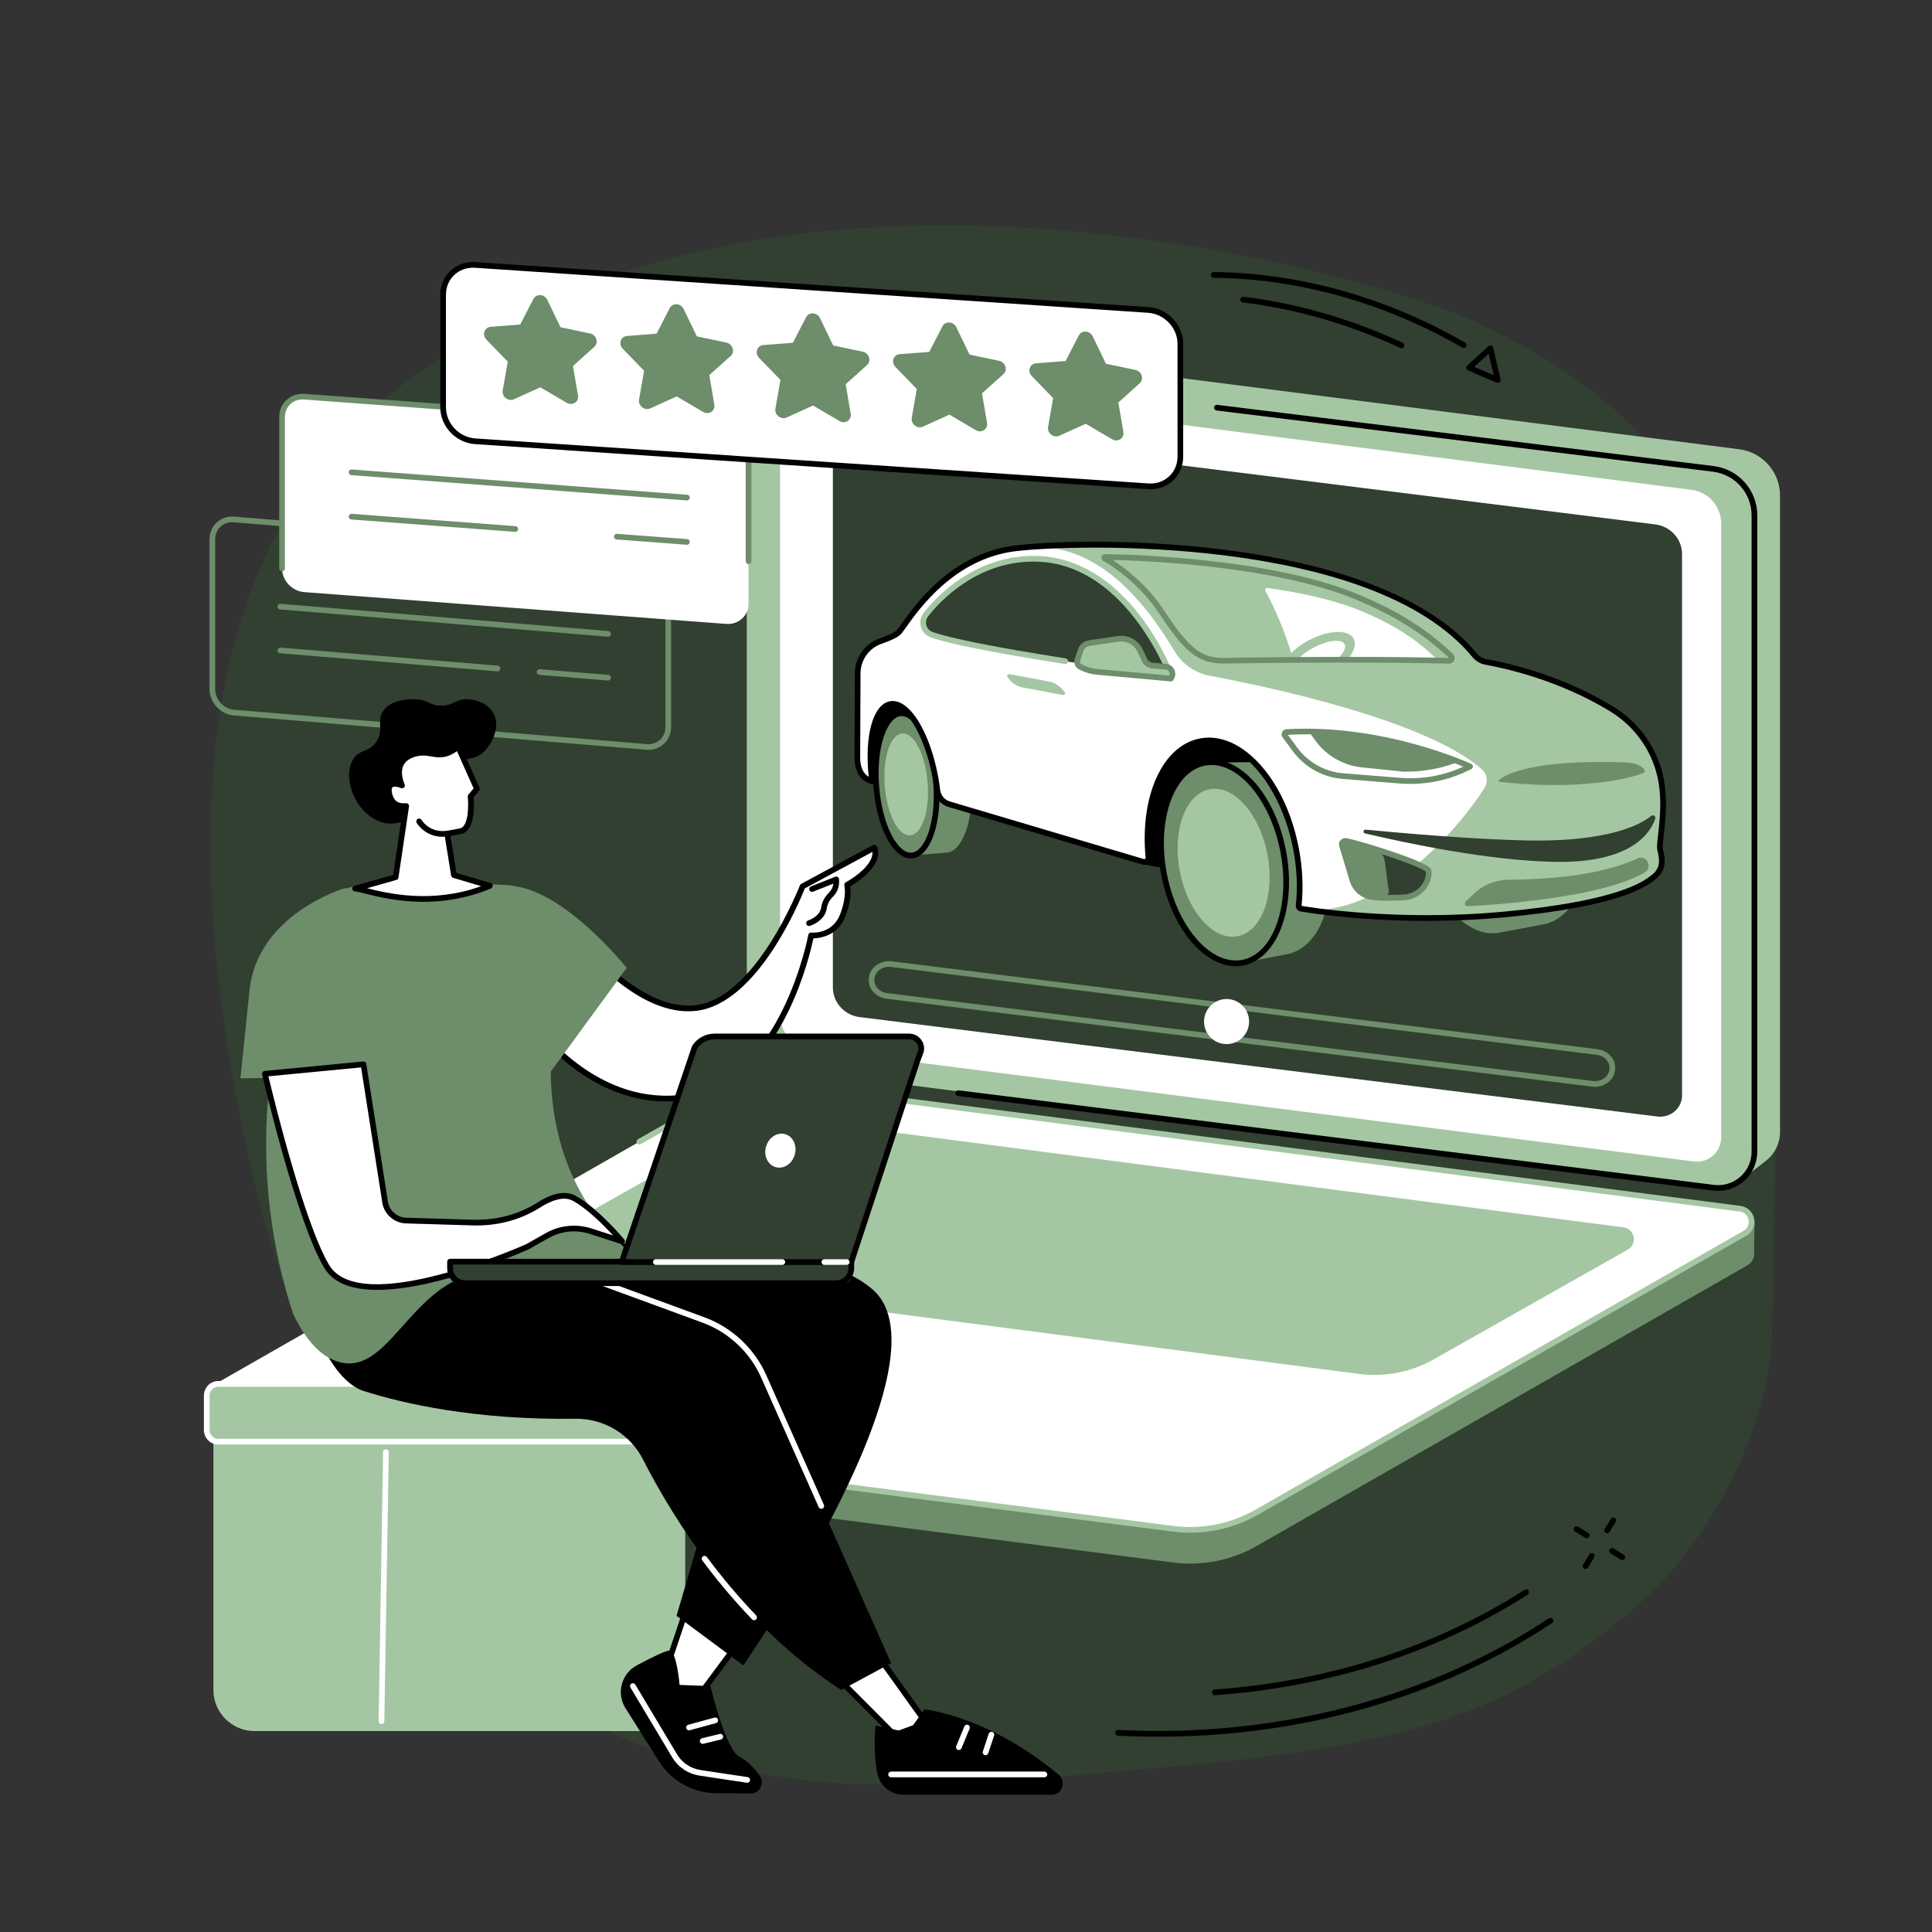 <svg xmlns="http://www.w3.org/2000/svg" xmlns:xlink="http://www.w3.org/1999/xlink" width="500" zoomAndPan="magnify" viewBox="0 0 375 375" height="500" preserveAspectRatio="xMidYMid meet" version="1.0"><rect x="0" y="0" width="375" height="375" fill="#333333" stroke="none"/><defs><clipPath id="1ebecbc5cf"><path d="M 120 320 L 148 320 L 148 348.414 L 120 348.414 Z M 120 320 " clip-rule="nonzero"/></clipPath><clipPath id="2cc1d626ec"><path d="M 169 331 L 207 331 L 207 348.414 L 169 348.414 Z M 169 331 " clip-rule="nonzero"/></clipPath></defs><path fill="#314030" d="M 316.391 312.824 C 334.07 298.168 343.734 273.91 343.965 258.859 C 345.684 146.68 352.871 92.656 285.555 62.109 C 269.988 55.047 176.723 26.727 106.215 58.594 C 73.645 73.316 22.121 101.961 47.762 222.492 C 57.914 270.211 87.699 331.016 132.434 341.133 C 160.566 347.492 169.523 348.137 227.996 342.848 C 278.609 338.27 294.77 330.754 316.391 312.824 " fill-opacity="1" fill-rule="nonzero"/><path fill="#a5c6a3" d="M 338.102 228.863 L 157.836 203.785 C 153.309 203.211 149.918 199.355 149.918 194.793 L 147.445 69.02 C 147.445 69.02 151.555 66.055 153.883 64.918 C 155.07 64.344 156.434 64.09 157.852 64.27 L 337.582 87.199 C 342.109 87.773 345.5 91.625 345.5 96.191 L 345.5 219.727 C 345.5 221.934 344.492 223.883 342.93 225.168 C 341.492 226.352 338.102 228.863 338.102 228.863 " fill-opacity="1" fill-rule="nonzero"/><path fill="#a5c6a3" d="M 332.602 230.531 L 152.871 207.605 C 148.344 207.027 144.953 203.176 144.953 198.613 L 144.953 75.078 C 144.953 70.832 148.68 67.551 152.887 68.09 L 332.621 91.016 C 337.145 91.594 340.535 95.445 340.535 100.012 L 340.535 223.543 C 340.535 227.789 336.809 231.07 332.602 230.531 " fill-opacity="1" fill-rule="nonzero"/><path fill="#ffffff" d="M 328.781 225.441 L 157.164 203.551 C 153.875 203.129 151.41 200.328 151.41 197.008 L 151.41 77.852 C 151.41 75.016 153.895 72.824 156.707 73.184 L 328.324 95.074 C 331.613 95.496 334.078 98.297 334.078 101.613 L 334.078 220.773 C 334.078 223.609 331.59 225.801 328.781 225.441 " fill-opacity="1" fill-rule="nonzero"/><path fill="#314030" d="M 321.707 216.715 L 166.855 197.418 C 163.883 197.047 161.66 194.574 161.66 191.648 L 161.66 86.605 C 161.66 84.105 163.906 82.176 166.441 82.492 L 321.293 101.789 C 324.262 102.16 326.488 104.629 326.488 107.559 L 326.488 212.602 C 326.488 215.098 324.242 217.031 321.707 216.715 " fill-opacity="1" fill-rule="nonzero"/><path fill="#000000" d="M 333.492 231.141 C 333.172 231.141 332.852 231.121 332.531 231.082 L 185.914 212.727 C 185.609 212.688 185.395 212.41 185.434 212.109 C 185.473 211.805 185.75 211.594 186.051 211.629 L 332.668 229.984 C 334.52 230.223 336.383 229.652 337.781 228.418 C 339.18 227.188 339.984 225.41 339.984 223.543 L 339.984 100.012 C 339.984 95.738 336.785 92.105 332.547 91.566 L 236.137 79.676 C 235.836 79.641 235.617 79.367 235.66 79.062 C 235.695 78.758 235.969 78.543 236.273 78.582 L 332.684 90.469 C 337.477 91.082 341.086 95.184 341.086 100.012 L 341.086 223.543 C 341.086 225.727 340.148 227.805 338.512 229.246 C 337.117 230.477 335.328 231.141 333.492 231.141 " fill-opacity="1" fill-rule="nonzero"/><path fill="#6d8d6b" d="M 227.746 303.285 L 42.902 279.441 C 41.457 279.258 40.641 278.043 40.656 276.832 C 40.672 275.996 40.738 270.113 40.738 270.113 L 138.477 214.223 C 143.371 211.426 149.707 210.344 155.301 211.059 L 337.812 234.609 C 338.91 234.75 339.852 235.465 340.289 236.484 L 340.582 237.172 C 340.582 237.172 340.426 242.078 340.488 243.227 C 340.539 244.121 340.133 245.047 339.195 245.586 L 243.914 300.078 C 239.016 302.879 233.34 304.004 227.746 303.285 " fill-opacity="1" fill-rule="nonzero"/><path fill="#ffffff" d="M 65.637 275.789 L 43.562 272.938 C 41.117 272.625 40.477 269.379 42.617 268.156 L 137.387 214.012 C 142.285 211.215 147.961 210.09 153.555 210.805 L 337.738 234.605 C 340.18 234.922 340.824 238.16 338.684 239.387 L 243.91 293.527 C 239.016 296.328 233.34 297.453 227.746 296.734 L 65.637 275.789 " fill-opacity="1" fill-rule="nonzero"/><path fill="#a5c6a3" d="M 263.809 266.684 L 104.098 245.895 C 101.891 245.609 101.309 242.68 103.242 241.578 L 140.793 220.34 C 145.219 217.812 150.344 216.793 155.395 217.441 L 315.105 238.23 C 317.316 238.516 317.895 241.441 315.961 242.547 L 278.41 263.785 C 273.988 266.312 268.863 267.328 263.809 266.684 " fill-opacity="1" fill-rule="nonzero"/><path fill="#a5c6a3" d="M 231.004 297.496 C 229.895 297.496 228.781 297.426 227.676 297.285 L 137.48 285.715 C 137.18 285.672 136.965 285.398 137.004 285.094 C 137.043 284.793 137.32 284.582 137.621 284.617 L 227.816 296.188 C 233.254 296.887 238.875 295.77 243.641 293.051 L 338.41 238.906 C 339.34 238.375 339.523 237.449 339.391 236.762 C 339.25 236.074 338.727 235.289 337.668 235.152 L 153.484 211.355 C 148.043 210.656 142.422 211.773 137.66 214.492 L 124.383 222.078 C 124.117 222.23 123.781 222.137 123.629 221.875 C 123.477 221.609 123.57 221.27 123.836 221.121 L 137.113 213.535 C 142.082 210.695 147.945 209.531 153.621 210.258 L 337.809 234.059 C 339.16 234.23 340.207 235.211 340.473 236.547 C 340.738 237.887 340.145 239.188 338.957 239.863 L 244.184 294.008 C 240.184 296.297 235.602 297.496 231.004 297.496 " fill-opacity="1" fill-rule="nonzero"/><path fill="#314030" d="M 241.484 195.664 L 173.012 187.133 C 171 186.883 169.203 188.277 169.172 190.117 L 169.172 190.207 C 169.148 191.762 170.406 193.09 172.109 193.301 L 241.34 201.926 L 241.484 195.664 " fill-opacity="1" fill-rule="nonzero"/><path fill="#6d8d6b" d="M 172.543 187.656 C 171.809 187.656 171.105 187.906 170.57 188.371 C 170.035 188.84 169.734 189.461 169.727 190.125 L 169.723 190.215 C 169.703 191.484 170.758 192.578 172.176 192.754 L 309.184 209.82 C 310.059 209.93 310.922 209.68 311.555 209.129 C 312.09 208.664 312.391 208.039 312.398 207.375 L 312.402 207.285 C 312.422 206.016 311.367 204.926 309.949 204.75 L 172.941 187.68 C 172.809 187.664 172.676 187.656 172.543 187.656 Z M 309.578 210.949 C 309.406 210.949 309.223 210.938 309.043 210.918 L 172.039 193.848 C 170.062 193.602 168.59 192.035 168.621 190.199 L 168.621 190.109 C 168.637 189.125 169.07 188.215 169.848 187.539 C 170.715 186.785 171.891 186.438 173.078 186.586 L 310.086 203.652 C 312.062 203.898 313.535 205.469 313.504 207.305 L 313.504 207.395 C 313.488 208.375 313.051 209.289 312.277 209.961 C 311.543 210.602 310.582 210.949 309.578 210.949 " fill-opacity="1" fill-rule="nonzero"/><path fill="#ffffff" d="M 242.449 198.285 C 242.449 200.699 240.492 202.66 238.074 202.66 C 235.664 202.66 233.703 200.699 233.703 198.285 C 233.703 195.871 235.664 193.91 238.074 193.91 C 240.492 193.91 242.449 195.871 242.449 198.285 " fill-opacity="1" fill-rule="nonzero"/><path fill="#000000" d="M 227.016 168.434 L 252.648 167.996 L 252.836 134.227 L 207.883 133.594 L 211.816 155.863 C 213.117 163.234 219.559 168.562 227.016 168.434 " fill-opacity="1" fill-rule="nonzero"/><path fill="#000000" d="M 171.395 152.188 L 178.184 152.07 L 185.262 135.395 L 168.137 132.992 L 167.367 148.859 C 167.711 150.812 169.418 152.223 171.395 152.188 " fill-opacity="1" fill-rule="nonzero"/><path fill="#6d8d6b" d="M 188.57 150.727 C 187.965 143.102 184.852 138.125 181.645 138.379 C 181.605 138.383 174.816 138.445 174.801 138.445 C 171.598 138.699 169.488 145.09 170.09 152.711 C 170.695 160.332 173.781 166.305 176.984 166.051 C 177.004 166.051 183.883 165.484 183.902 165.48 C 187.141 164.988 189.168 158.301 188.57 150.727 " fill-opacity="1" fill-rule="nonzero"/><path fill="#6d8d6b" d="M 181.695 151.785 C 182.297 159.406 180.191 165.797 176.984 166.051 C 173.781 166.305 170.695 160.332 170.09 152.711 C 169.488 145.09 171.598 138.699 174.801 138.445 C 178.004 138.191 181.094 144.16 181.695 151.785 " fill-opacity="1" fill-rule="nonzero"/><path fill="#000000" d="M 174.996 138.988 C 174.945 138.988 174.895 138.992 174.844 138.996 C 172.309 139.199 170.016 144.742 170.641 152.668 C 170.93 156.281 171.785 159.625 173.055 162.082 C 174.23 164.355 175.637 165.605 176.941 165.5 C 179.48 165.297 181.773 159.754 181.145 151.828 C 180.859 148.215 180.004 144.871 178.734 142.414 C 177.602 140.227 176.246 138.988 174.996 138.988 Z M 176.785 166.609 C 175.086 166.609 173.418 165.191 172.074 162.59 C 170.738 160.004 169.84 156.512 169.543 152.754 C 168.902 144.707 171.195 138.18 174.758 137.895 C 176.543 137.754 178.305 139.18 179.715 141.906 C 181.051 144.492 181.949 147.984 182.246 151.742 C 182.883 159.789 180.59 166.316 177.031 166.602 C 176.949 166.605 176.867 166.609 176.785 166.609 " fill-opacity="1" fill-rule="nonzero"/><path fill="#a5c6a3" d="M 180.051 151.918 C 180.484 157.379 178.973 161.957 176.676 162.141 C 174.379 162.324 172.168 158.043 171.734 152.578 C 171.301 147.113 172.812 142.539 175.109 142.355 C 177.406 142.172 179.621 146.453 180.051 151.918 " fill-opacity="1" fill-rule="nonzero"/><path fill="#6d8d6b" d="M 257.551 164.441 C 255.504 153.73 249.121 147.34 242.262 147.934 C 242.211 147.938 233.914 148.039 233.914 148.039 C 233.914 148.039 233.84 148.051 233.801 148.059 C 227.414 149.289 223.895 158.969 225.938 169.684 C 227.941 180.16 234.523 187.746 240.789 186.926 C 240.93 186.906 249.648 185.254 249.715 185.242 C 256.098 184.012 259.594 175.16 257.551 164.441 " fill-opacity="1" fill-rule="nonzero"/><path fill="#6d8d6b" d="M 249.066 165.234 C 251.113 175.949 247.594 185.629 241.207 186.859 C 234.82 188.086 227.984 180.398 225.938 169.684 C 223.895 158.969 227.414 149.289 233.801 148.059 C 240.188 146.832 247.023 154.52 249.066 165.234 " fill-opacity="1" fill-rule="nonzero"/><path fill="#000000" d="M 235.145 148.484 C 234.727 148.484 234.312 148.523 233.902 148.602 C 227.828 149.77 224.496 159.184 226.48 169.578 C 227.75 176.238 231.047 182.078 235.082 184.812 C 237.082 186.168 239.16 186.688 241.102 186.316 C 247.18 185.145 250.512 175.734 248.527 165.336 C 247.254 158.68 243.957 152.84 239.926 150.105 C 238.348 149.035 236.715 148.484 235.145 148.484 Z M 239.855 187.539 C 238.066 187.539 236.227 186.926 234.461 185.727 C 230.129 182.785 226.742 176.828 225.395 169.785 C 223.297 158.793 227.02 148.801 233.695 147.52 C 235.926 147.086 238.297 147.668 240.543 149.191 C 244.879 152.129 248.266 158.086 249.609 165.129 C 251.711 176.125 247.984 186.117 241.312 187.402 C 240.832 187.492 240.348 187.539 239.855 187.539 " fill-opacity="1" fill-rule="nonzero"/><path fill="#a5c6a3" d="M 246.008 165.824 C 247.512 173.699 244.922 180.82 240.227 181.723 C 235.531 182.629 230.504 176.973 229 169.094 C 227.496 161.215 230.082 154.098 234.781 153.191 C 239.477 152.289 244.504 157.945 246.008 165.824 " fill-opacity="1" fill-rule="nonzero"/><path fill="#6d8d6b" d="M 307.434 158.617 C 305.387 147.902 299.004 141.516 292.145 142.105 C 292.109 142.109 288.574 142.152 286.117 142.184 C 285.352 142.074 284.586 142.082 283.828 142.211 C 283.809 142.211 283.797 142.211 283.797 142.211 C 283.797 142.211 283.719 142.223 283.68 142.23 C 283.484 142.27 283.285 142.316 283.094 142.371 C 282.316 142.59 281.586 142.938 280.906 143.398 C 280.062 143.977 279.297 144.73 278.617 145.633 C 278.211 146.176 277.84 146.773 277.5 147.418 C 277.273 147.848 277.062 148.297 276.871 148.77 C 276.578 149.473 276.324 150.223 276.109 151.008 C 276.031 151.27 275.969 151.535 275.902 151.809 C 275.777 152.348 275.668 152.906 275.578 153.473 C 275.074 156.613 275.117 160.172 275.82 163.859 C 275.887 164.188 275.953 164.516 276.023 164.84 C 276.051 164.949 276.074 165.051 276.102 165.156 C 276.152 165.375 276.199 165.594 276.254 165.809 C 276.285 165.938 276.324 166.062 276.359 166.191 C 276.41 166.379 276.457 166.566 276.512 166.754 C 276.551 166.887 276.594 167.023 276.633 167.16 C 276.688 167.336 276.734 167.508 276.789 167.68 C 276.832 167.816 276.879 167.949 276.926 168.086 C 276.984 168.254 277.035 168.422 277.094 168.582 C 277.145 168.723 277.195 168.852 277.242 168.988 C 277.301 169.148 277.359 169.309 277.422 169.469 C 277.477 169.602 277.527 169.73 277.582 169.867 C 277.645 170.02 277.707 170.172 277.77 170.324 C 277.824 170.457 277.883 170.59 277.945 170.719 C 278.008 170.863 278.07 171.016 278.141 171.16 C 278.199 171.289 278.262 171.414 278.324 171.543 C 278.391 171.684 278.457 171.828 278.527 171.969 C 278.594 172.094 278.66 172.215 278.723 172.34 C 278.793 172.477 278.867 172.617 278.938 172.75 C 279.004 172.875 279.07 172.992 279.141 173.109 C 279.215 173.242 279.289 173.375 279.363 173.504 C 279.434 173.621 279.504 173.734 279.578 173.852 C 279.656 173.98 279.73 174.105 279.809 174.227 C 279.883 174.34 279.953 174.449 280.027 174.562 C 280.109 174.684 280.188 174.805 280.27 174.922 C 280.344 175.031 280.422 175.137 280.496 175.246 C 280.578 175.363 280.66 175.477 280.746 175.586 C 280.824 175.691 280.902 175.793 280.98 175.895 C 281.066 176.004 281.148 176.113 281.234 176.219 C 281.316 176.316 281.398 176.414 281.48 176.512 C 281.566 176.613 281.652 176.719 281.738 176.816 C 281.82 176.91 281.906 177.004 281.988 177.094 C 282.074 177.191 282.164 177.289 282.254 177.383 C 282.34 177.473 282.426 177.559 282.508 177.645 C 282.602 177.734 282.691 177.824 282.785 177.914 C 282.871 177.996 282.957 178.078 283.043 178.156 C 283.137 178.242 283.23 178.324 283.324 178.406 C 283.41 178.484 283.496 178.559 283.586 178.633 C 283.68 178.711 283.777 178.789 283.871 178.863 C 283.961 178.934 284.051 179.004 284.141 179.07 C 284.234 179.145 284.332 179.215 284.43 179.281 C 284.52 179.348 284.613 179.41 284.703 179.469 C 284.797 179.535 284.898 179.602 284.996 179.66 C 285.086 179.719 285.18 179.777 285.27 179.828 C 285.371 179.891 285.469 179.945 285.566 180 C 285.66 180.051 285.754 180.102 285.848 180.148 C 285.945 180.199 286.047 180.25 286.145 180.297 C 286.242 180.34 286.336 180.387 286.426 180.426 C 286.531 180.473 286.629 180.512 286.73 180.555 C 286.824 180.59 286.918 180.625 287.012 180.66 C 287.113 180.699 287.215 180.73 287.316 180.766 C 287.414 180.793 287.508 180.824 287.602 180.852 C 287.707 180.879 287.809 180.906 287.91 180.93 C 288.004 180.953 288.102 180.977 288.195 181 C 288.301 181.02 288.402 181.035 288.508 181.051 C 288.598 181.066 288.695 181.082 288.793 181.098 C 288.895 181.109 288.996 181.117 289.098 181.129 C 289.195 181.137 289.293 181.145 289.387 181.148 C 289.488 181.152 289.594 181.152 289.695 181.152 C 289.793 181.152 289.887 181.156 289.98 181.152 C 290.086 181.148 290.188 181.141 290.293 181.133 C 290.387 181.125 290.48 181.117 290.578 181.109 C 290.609 181.102 290.637 181.102 290.672 181.102 C 290.68 181.098 290.742 181.086 290.844 181.066 C 290.926 181.055 291.008 181.047 291.09 181.031 C 291.152 181.02 291.211 181 291.27 180.988 C 293.27 180.613 299.543 179.426 299.594 179.414 C 305.98 178.184 309.477 169.332 307.434 158.617 " fill-opacity="1" fill-rule="nonzero"/><path fill="#a5c6a3" d="M 295.891 159.996 C 297.395 167.875 294.809 174.992 290.109 175.898 C 285.41 176.801 280.387 171.145 278.883 163.266 C 277.379 155.391 279.965 148.27 284.66 147.367 C 289.359 146.461 294.387 152.117 295.891 159.996 " fill-opacity="1" fill-rule="nonzero"/><path fill="#000000" d="M 285.652 147.824 C 285.352 147.824 285.059 147.852 284.77 147.91 C 280.375 148.754 277.98 155.598 279.426 163.164 C 280.352 168.023 282.75 172.281 285.688 174.273 C 287.125 175.246 288.617 175.621 290.004 175.355 C 294.395 174.512 296.793 167.668 295.348 160.098 C 294.418 155.242 292.02 150.984 289.082 148.992 C 287.949 148.219 286.777 147.824 285.652 147.824 Z M 289.117 176.543 C 287.77 176.543 286.391 176.082 285.066 175.184 C 281.852 173.004 279.336 168.586 278.34 163.371 C 276.781 155.207 279.57 147.781 284.559 146.824 C 286.242 146.5 288.02 146.934 289.703 148.078 C 292.922 150.262 295.438 154.676 296.434 159.895 C 297.988 168.055 295.199 175.48 290.215 176.438 C 289.852 176.508 289.484 176.543 289.117 176.543 " fill-opacity="1" fill-rule="nonzero"/><path fill="#ffffff" d="M 322.238 164.969 C 321.836 163.383 323.918 156.223 321.941 149.473 C 321.887 149.293 321.836 149.117 321.777 148.941 C 320.254 144.168 316.996 140.141 312.723 137.543 C 302.652 131.43 292.062 129.129 288.398 128.477 C 287.543 128.324 286.781 127.867 286.23 127.195 C 267.273 104.188 210.879 104.691 196.957 106.449 C 182.82 108.234 175.707 121.531 174.418 122.75 C 173.758 123.375 172.27 123.98 170.977 124.414 C 169.477 124.926 168.207 125.957 167.402 127.324 C 166.801 128.344 166.48 129.504 166.473 130.688 L 166.406 147.188 C 166.402 148.051 166.582 148.906 166.938 149.695 C 167.359 150.641 168.191 151.336 169.18 151.625 L 169.273 151.656 C 168.246 143.75 169.742 137.199 172.852 136.656 C 176.188 136.07 180.121 142.629 181.633 151.309 C 181.758 152.023 181.859 152.73 181.945 153.426 C 182.098 154.688 182.996 155.73 184.211 156.09 L 221.891 167.281 C 222.434 167.441 222.965 166.996 222.91 166.434 C 221.82 154.961 225.988 145.227 233 143.875 C 240.766 142.383 249.074 151.73 251.562 164.754 C 252.297 168.617 252.438 172.363 252.074 175.77 C 252.043 176.035 252.207 176.281 252.457 176.355 C 252.457 176.355 269.887 179.555 291.848 177.512 C 313.809 175.473 319.043 171.793 321.039 170.199 C 323.027 168.602 322.641 166.562 322.238 164.969 " fill-opacity="1" fill-rule="nonzero"/><path fill="#a5c6a3" d="M 201.051 106.09 C 211.648 106.242 220.254 113.516 228.031 126.473 C 229.523 128.961 232.039 130.652 234.879 131.184 C 246.441 133.352 276.812 139.793 287.641 149.336 C 288.652 150.227 288.875 151.723 288.168 152.875 C 284.148 159.438 268.406 178.895 252.457 176.355 C 252.457 176.355 269.887 179.555 291.848 177.512 C 313.809 175.473 319.043 171.793 321.039 170.199 C 323.027 168.602 322.641 166.562 322.238 164.969 C 321.836 163.383 323.918 156.223 321.941 149.473 C 321.887 149.285 321.828 149.102 321.77 148.918 C 320.238 144.129 316.965 140.113 312.672 137.516 C 302.621 131.426 292.059 129.129 288.402 128.477 C 287.555 128.328 286.789 127.879 286.242 127.211 C 270.34 107.887 228.047 105.137 206.629 105.793 L 201.051 106.09 " fill-opacity="1" fill-rule="nonzero"/><path fill="#000000" d="M 252.625 175.824 C 253.805 176.031 270.836 178.91 291.797 176.961 C 314.316 174.871 319.113 171.027 320.695 169.766 C 322.375 168.422 322.113 166.727 321.707 165.105 C 321.555 164.504 321.668 163.48 321.848 161.926 C 322.199 158.824 322.734 154.141 321.41 149.629 C 321.359 149.453 321.309 149.281 321.254 149.109 C 319.789 144.52 316.66 140.578 312.438 138.016 C 302.562 132.02 292.27 129.727 288.305 129.02 C 287.328 128.848 286.441 128.324 285.805 127.547 C 266.227 103.785 207.73 105.645 197.023 107 C 185.297 108.477 178.453 118.113 175.875 121.742 C 175.352 122.48 175.035 122.926 174.797 123.148 C 174.195 123.723 172.969 124.324 171.156 124.938 C 169.781 125.402 168.617 126.352 167.875 127.605 C 167.324 128.539 167.031 129.602 167.027 130.688 L 166.957 147.191 C 166.953 147.98 167.117 148.746 167.438 149.469 C 167.684 150.016 168.098 150.473 168.617 150.781 C 167.762 142.793 169.453 136.691 172.758 136.109 C 173.652 135.953 174.582 136.207 175.52 136.863 C 178.398 138.887 181.012 144.52 182.176 151.215 C 182.301 151.93 182.406 152.652 182.492 153.355 C 182.621 154.395 183.355 155.262 184.367 155.562 L 222.051 166.75 C 222.16 166.777 222.234 166.734 222.27 166.703 C 222.312 166.672 222.375 166.602 222.363 166.484 C 221.219 154.465 225.648 144.73 232.898 143.336 C 235.582 142.816 238.43 143.516 241.137 145.352 C 246.375 148.906 250.477 156.121 252.102 164.648 C 252.832 168.477 253.008 172.234 252.625 175.824 Z M 276.98 178.742 C 262.613 178.742 252.492 176.922 252.359 176.898 C 252.34 176.895 252.32 176.891 252.301 176.887 C 251.797 176.734 251.469 176.242 251.523 175.711 C 251.898 172.23 251.73 168.578 251.016 164.855 C 249.469 156.734 245.445 149.609 240.516 146.266 C 238.055 144.598 235.496 143.961 233.105 144.418 C 226.535 145.684 222.387 155.125 223.461 166.379 C 223.504 166.828 223.32 167.27 222.973 167.555 C 222.629 167.844 222.168 167.938 221.738 167.809 L 184.055 156.617 C 182.621 156.191 181.578 154.965 181.398 153.492 C 181.316 152.805 181.211 152.102 181.09 151.402 C 179.988 145.078 177.496 139.602 174.887 137.766 C 174.199 137.285 173.547 137.09 172.945 137.199 C 170.207 137.68 168.836 143.996 169.824 151.582 C 169.848 151.77 169.777 151.953 169.633 152.074 C 169.492 152.195 169.297 152.238 169.117 152.184 L 169.02 152.152 C 167.859 151.809 166.914 150.996 166.434 149.922 C 166.043 149.055 165.848 148.133 165.855 147.184 L 165.922 130.684 C 165.93 129.402 166.277 128.145 166.926 127.043 C 167.801 125.562 169.176 124.441 170.801 123.891 C 172.414 123.344 173.566 122.797 174.039 122.348 C 174.199 122.199 174.559 121.691 174.977 121.105 C 177.629 117.367 184.68 107.441 196.887 105.902 C 204.277 104.969 221.797 104.488 239.781 106.988 C 255.5 109.172 276.395 114.391 286.656 126.848 C 287.125 127.418 287.781 127.805 288.5 127.934 C 292.523 128.652 302.977 130.98 313.008 137.07 C 317.461 139.773 320.762 143.93 322.305 148.773 C 322.363 148.953 322.418 149.133 322.469 149.316 C 323.855 154.043 323.305 158.863 322.941 162.051 C 322.797 163.328 322.672 164.43 322.773 164.836 C 323.117 166.195 323.762 168.727 321.383 170.629 C 319.742 171.945 314.746 175.941 291.898 178.062 C 286.617 178.555 281.578 178.738 276.98 178.742 " fill-opacity="1" fill-rule="nonzero"/><path fill="#6d8d6b" d="M 319.973 167.73 C 320.09 168.379 319.797 169.035 319.227 169.363 C 316.082 171.184 309.152 173.801 291.898 175.402 C 289.492 175.625 287.145 175.785 284.867 175.895 C 284.395 175.918 284.145 175.34 284.484 175.008 L 285.938 173.594 C 287.793 171.785 290.273 170.773 292.859 170.758 C 298.871 170.727 310.402 170.164 317.805 166.621 C 318.715 166.184 319.793 166.73 319.973 167.73 " fill-opacity="1" fill-rule="nonzero"/><path fill="#ffffff" d="M 249.406 142.793 L 251.355 145.441 C 253.566 148.445 256.965 150.344 260.676 150.641 L 271.793 151.527 C 276.34 151.895 280.902 151 284.98 148.953 L 285.344 148.773 C 285.344 148.773 268.824 140.996 249.734 142.09 C 249.387 142.109 249.199 142.512 249.406 142.793 " fill-opacity="1" fill-rule="nonzero"/><path fill="#6d8d6b" d="M 249.969 142.629 L 251.797 145.117 C 253.914 147.996 257.164 149.805 260.715 150.09 L 271.836 150.98 C 276.023 151.312 280.219 150.562 284.023 148.805 C 280.078 147.152 265.855 141.77 249.969 142.629 Z M 273.781 152.16 C 273.102 152.16 272.426 152.133 271.746 152.082 L 260.625 151.191 C 256.758 150.883 253.215 148.906 250.91 145.77 L 248.961 143.125 C 248.742 142.828 248.707 142.438 248.863 142.109 C 249.016 141.777 249.34 141.559 249.699 141.539 C 268.711 140.449 285.41 148.195 285.578 148.277 C 285.77 148.363 285.891 148.555 285.895 148.77 C 285.898 148.98 285.777 149.172 285.59 149.27 L 285.227 149.449 C 281.664 151.238 277.746 152.16 273.781 152.16 " fill-opacity="1" fill-rule="nonzero"/><path fill="#6d8d6b" d="M 272.301 149.766 L 264.648 148.977 C 260.941 148.684 257.539 146.785 255.332 143.781 L 254.062 141.988 C 267.18 142.105 278.488 145.996 283.113 147.832 C 283.113 147.832 278.578 149.93 272.301 149.766 " fill-opacity="1" fill-rule="nonzero"/><path fill="#6d8d6b" d="M 319.039 150.027 C 319.227 149.953 319.324 149.738 319.242 149.551 C 318.945 148.871 317.773 148.09 315.699 148.008 C 297.676 147.312 292.324 150.293 291.008 151.352 C 290.848 151.484 290.922 151.746 291.129 151.77 C 296.887 152.391 301.715 152.473 305.656 152.289 C 306.055 152.273 310.242 151.926 310.562 151.887 C 315.418 151.297 318.191 150.352 319.039 150.027 " fill-opacity="1" fill-rule="nonzero"/><path fill="#314030" d="M 321.281 158.93 C 321.453 158.445 320.867 158.039 320.469 158.371 C 317.227 161.055 309.434 163.414 296.316 163.133 C 285.754 162.906 272.285 161.727 265.062 161.031 C 264.605 160.988 264.5 161.652 264.945 161.758 C 272.996 163.664 289.199 167.102 302.016 167.289 C 316.355 167.496 320.234 161.93 321.281 158.93 " fill-opacity="1" fill-rule="nonzero"/><path fill="#314030" d="M 179.266 121.477 C 179.07 120.719 179.234 119.914 179.715 119.293 C 182.023 116.316 189.617 107.949 201.668 108.473 C 219.285 109.242 227.363 131.336 227.363 131.336 C 227.363 131.336 189.797 126.344 180.844 123.199 C 180.066 122.926 179.477 122.277 179.266 121.477 " fill-opacity="1" fill-rule="nonzero"/><path fill="#a5c6a3" d="M 227.363 131.891 C 227.34 131.891 227.312 131.887 227.289 131.883 C 227.219 131.875 220.141 130.934 211.52 129.629 C 211.219 129.582 211.012 129.301 211.055 129 C 211.102 128.699 211.383 128.488 211.684 128.539 C 218.465 129.562 224.293 130.363 226.496 130.664 C 224.777 126.609 216.715 109.684 201.641 109.027 C 189.746 108.5 182.184 117.016 180.152 119.633 C 179.777 120.113 179.648 120.75 179.801 121.336 C 179.965 121.969 180.426 122.469 181.027 122.68 C 184.594 123.93 193.523 125.699 206.852 127.793 C 207.152 127.84 207.359 128.121 207.312 128.422 C 207.262 128.727 206.98 128.934 206.68 128.883 C 193.094 126.75 184.34 125.012 180.66 123.723 C 179.711 123.387 178.992 122.602 178.73 121.617 C 178.492 120.703 178.699 119.707 179.277 118.957 C 181.391 116.23 189.258 107.395 201.691 107.922 C 209.062 108.246 215.938 112.375 221.562 119.863 C 225.785 125.48 227.797 130.918 227.879 131.148 C 227.945 131.328 227.914 131.531 227.793 131.684 C 227.688 131.816 227.527 131.891 227.363 131.891 " fill-opacity="1" fill-rule="nonzero"/><path fill="#314030" d="M 261.293 163.238 C 260.777 163.137 260.312 163.562 260.469 164.074 L 262.52 170.887 C 263.066 172.695 264.656 173.984 266.535 174.125 C 266.906 174.156 267.547 174.211 268.172 174.266 C 268.652 174.312 270.684 174.25 272.363 174.191 C 274.438 174.117 276.312 172.84 277.043 170.887 C 277.262 170.297 277.375 169.672 277.285 169.051 C 277.113 167.879 264.574 163.902 261.293 163.238 " fill-opacity="1" fill-rule="nonzero"/><path fill="#6d8d6b" d="M 261.301 163.242 C 260.789 163.086 260.316 163.562 260.469 164.074 L 262.523 170.887 C 263.066 172.691 264.66 173.98 266.535 174.125 C 266.91 174.152 267.547 174.207 268.176 174.266 C 269.027 174.344 269.715 173.578 269.547 172.734 C 269.309 171.551 269.156 169.719 268.797 167.234 C 268.625 166.066 267.938 165.047 266.797 164.762 C 265.281 164.391 263.285 163.84 261.301 163.242 " fill-opacity="1" fill-rule="nonzero"/><path fill="#6d8d6b" d="M 276.781 169.246 L 276.785 169.246 Z M 261.137 163.777 C 261.078 163.777 261.035 163.801 261.012 163.828 C 260.996 163.848 260.984 163.867 260.996 163.914 L 263.051 170.727 C 263.527 172.305 264.941 173.449 266.578 173.574 C 266.953 173.602 267.594 173.66 268.227 173.715 C 268.43 173.734 269.238 173.75 272.344 173.637 C 274.246 173.57 275.883 172.414 276.527 170.695 C 276.727 170.16 276.801 169.66 276.75 169.211 C 275.758 168.125 264.805 164.512 261.188 163.781 C 261.172 163.777 261.156 163.777 261.137 163.777 Z M 268.77 174.832 C 268.465 174.832 268.25 174.824 268.125 174.816 C 267.5 174.758 266.867 174.703 266.492 174.676 C 264.41 174.516 262.598 173.055 261.992 171.043 L 259.941 164.23 C 259.816 163.824 259.914 163.395 260.199 163.082 C 260.496 162.754 260.957 162.609 261.406 162.699 C 263.125 163.047 267.18 164.246 270.637 165.43 C 277.668 167.844 277.773 168.547 277.832 168.969 C 277.93 169.629 277.836 170.34 277.562 171.078 C 276.762 173.219 274.73 174.66 272.383 174.742 C 270.691 174.801 269.484 174.832 268.77 174.832 " fill-opacity="1" fill-rule="nonzero"/><path fill="#a5c6a3" d="M 222.133 128.078 L 221.312 126.305 C 220.562 124.68 218.836 123.742 217.074 124 L 211.434 124.824 C 210.648 124.938 209.992 125.488 209.738 126.246 L 209.125 128.086 C 208.957 128.598 209.184 129.16 209.66 129.41 L 209.875 129.523 C 210.801 130.008 211.809 130.305 212.852 130.398 L 227.258 131.707 C 227.961 130.824 227.402 129.508 226.277 129.406 L 223.688 129.176 C 223.012 129.117 222.418 128.695 222.133 128.078 " fill-opacity="1" fill-rule="nonzero"/><path fill="#6d8d6b" d="M 217.645 124.512 C 217.48 124.512 217.316 124.523 217.152 124.547 L 211.512 125.371 C 210.93 125.453 210.449 125.859 210.262 126.422 L 209.652 128.258 C 209.566 128.516 209.676 128.797 209.914 128.918 L 210.129 129.031 C 210.996 129.484 211.93 129.762 212.902 129.848 L 226.961 131.125 C 227.039 130.922 227.035 130.691 226.945 130.477 C 226.816 130.18 226.547 129.984 226.227 129.957 L 223.637 129.727 C 222.77 129.648 222 129.105 221.633 128.312 L 220.812 126.535 C 220.238 125.297 218.984 124.512 217.645 124.512 Z M 227.258 132.258 C 227.242 132.258 227.227 132.258 227.211 132.258 L 212.801 130.949 C 211.684 130.848 210.613 130.531 209.617 130.008 L 209.402 129.898 C 208.684 129.523 208.348 128.684 208.602 127.91 L 209.215 126.07 C 209.535 125.109 210.355 124.426 211.355 124.277 L 216.996 123.453 C 218.984 123.164 220.969 124.238 221.812 126.07 L 222.633 127.848 C 222.836 128.285 223.258 128.582 223.738 128.625 L 226.328 128.855 C 227.059 128.922 227.668 129.367 227.957 130.043 C 228.246 130.711 228.145 131.48 227.691 132.051 C 227.586 132.184 227.426 132.258 227.258 132.258 " fill-opacity="1" fill-rule="nonzero"/><path fill="#a5c6a3" d="M 214.422 108.391 C 214.277 108.309 214.336 108.09 214.5 108.094 C 219.02 108.164 246.098 108.871 262.824 115.637 C 272.258 119.449 277.688 123.578 281.629 127.332 C 281.984 127.672 281.734 128.273 281.242 128.262 C 276.98 128.148 262.766 127.863 237.613 128.238 C 232.754 128.312 230.344 126.152 225.465 118.777 C 221.438 112.688 216.141 109.363 214.422 108.391 " fill-opacity="1" fill-rule="nonzero"/><path fill="#ffffff" d="M 245.629 114.691 C 245.48 114.41 245.695 114.078 246.008 114.121 C 252.125 114.984 258.574 116.328 263.754 118.414 C 271.117 121.383 275.355 124.598 278.434 127.523 C 278.715 127.789 278.52 128.258 278.137 128.25 C 275.227 128.176 266.367 128.004 251.039 128.176 L 251.039 128.16 C 250.379 125.91 249.02 121.07 245.629 114.691 " fill-opacity="1" fill-rule="nonzero"/><path fill="#a5c6a3" d="M 253.934 124.336 C 251.898 125.438 250.297 126.852 249.383 128.215 C 250.164 128.211 250.93 128.203 251.68 128.203 C 252.402 127.367 253.516 126.488 254.875 125.758 C 257.652 124.254 260.379 123.922 260.969 125.02 C 261.371 125.77 260.664 126.992 259.285 128.172 C 260.012 128.172 260.719 128.172 261.414 128.172 C 262.77 126.641 263.332 125.066 262.738 123.957 C 261.73 122.082 257.789 122.25 253.934 124.336 " fill-opacity="1" fill-rule="nonzero"/><path fill="#6d8d6b" d="M 261.035 127.5 C 272.129 127.5 278.832 127.645 281.258 127.711 C 277.805 124.453 272.574 120.176 262.617 116.148 C 247.316 109.965 223.457 108.867 215.953 108.676 C 218.285 110.18 222.562 113.391 225.926 118.473 C 230.867 125.945 233.145 127.746 237.605 127.688 C 246.867 127.547 254.672 127.5 261.035 127.5 Z M 281.258 128.812 C 281.246 128.812 281.238 128.812 281.227 128.812 C 277.422 128.715 263.023 128.41 237.621 128.789 C 232.418 128.855 229.789 126.316 225.004 119.082 C 221.008 113.043 215.684 109.738 214.148 108.871 C 213.867 108.715 213.727 108.383 213.812 108.066 C 213.895 107.754 214.168 107.527 214.508 107.543 C 219.684 107.625 246.34 108.375 263.031 115.125 C 273.16 119.223 278.496 123.59 282.008 126.934 C 282.336 127.25 282.438 127.723 282.262 128.141 C 282.09 128.555 281.699 128.812 281.258 128.812 " fill-opacity="1" fill-rule="nonzero"/><path fill="#a5c6a3" d="M 195.547 131.406 C 195.371 131.137 195.602 130.785 195.918 130.844 L 203.906 132.34 C 205.246 132.695 206.18 133.684 206.688 134.363 C 206.875 134.613 206.656 134.965 206.348 134.906 L 198.367 133.402 C 197.262 133.195 196.254 132.484 195.547 131.406 " fill-opacity="1" fill-rule="nonzero"/><path fill="#000000" d="M 307.98 298.57 C 307.883 298.57 307.785 298.543 307.691 298.488 L 305.719 297.277 C 305.457 297.121 305.379 296.777 305.539 296.52 C 305.699 296.258 306.039 296.176 306.297 296.336 L 308.27 297.547 C 308.531 297.707 308.609 298.047 308.449 298.305 C 308.348 298.477 308.168 298.57 307.98 298.57 " fill-opacity="1" fill-rule="nonzero"/><path fill="#000000" d="M 314.887 302.805 C 314.789 302.805 314.688 302.777 314.598 302.723 L 312.625 301.512 C 312.363 301.352 312.281 301.012 312.445 300.754 C 312.602 300.492 312.941 300.41 313.203 300.57 L 315.176 301.781 C 315.434 301.941 315.516 302.281 315.355 302.539 C 315.25 302.711 315.07 302.805 314.887 302.805 " fill-opacity="1" fill-rule="nonzero"/><path fill="#000000" d="M 307.754 304.535 C 307.656 304.535 307.559 304.512 307.469 304.457 C 307.207 304.301 307.121 303.961 307.281 303.699 L 308.477 301.719 C 308.637 301.457 308.973 301.375 309.234 301.531 C 309.496 301.688 309.578 302.027 309.422 302.289 L 308.223 304.27 C 308.121 304.441 307.938 304.535 307.754 304.535 " fill-opacity="1" fill-rule="nonzero"/><path fill="#000000" d="M 311.941 297.605 C 311.844 297.605 311.746 297.582 311.656 297.527 C 311.395 297.367 311.312 297.027 311.469 296.77 L 312.672 294.789 C 312.824 294.527 313.164 294.445 313.426 294.602 C 313.688 294.758 313.77 295.098 313.613 295.359 L 312.414 297.34 C 312.312 297.512 312.129 297.605 311.941 297.605 " fill-opacity="1" fill-rule="nonzero"/><path fill="#000000" d="M 284.094 67.531 C 284.004 67.531 283.906 67.508 283.82 67.461 C 268.742 58.77 252.059 54.086 235.57 53.914 C 235.266 53.91 235.023 53.66 235.023 53.355 C 235.027 53.055 235.273 52.809 235.574 52.809 C 235.578 52.809 235.578 52.809 235.582 52.809 C 252.258 52.98 269.129 57.715 284.371 66.504 C 284.637 66.656 284.727 66.992 284.574 67.258 C 284.473 67.434 284.285 67.531 284.094 67.531 " fill-opacity="1" fill-rule="nonzero"/><path fill="#000000" d="M 272.031 67.598 C 271.953 67.598 271.871 67.578 271.797 67.543 C 261.914 62.945 251.629 59.973 241.23 58.699 C 240.926 58.664 240.711 58.391 240.75 58.086 C 240.785 57.785 241.062 57.57 241.363 57.605 C 251.879 58.891 262.273 61.898 272.266 66.543 C 272.539 66.672 272.656 67 272.531 67.277 C 272.438 67.477 272.238 67.598 272.031 67.598 " fill-opacity="1" fill-rule="nonzero"/><path fill="#000000" d="M 286.148 71.203 C 287.047 71.598 288.582 72.273 289.938 72.836 L 288.945 68.641 Z M 290.719 74.305 C 290.648 74.305 290.582 74.289 290.516 74.266 C 288.344 73.398 284.965 71.883 284.93 71.867 C 284.762 71.793 284.641 71.633 284.609 71.449 C 284.582 71.266 284.645 71.082 284.781 70.957 L 288.895 67.191 C 289.043 67.059 289.242 67.012 289.43 67.07 C 289.617 67.129 289.762 67.277 289.805 67.469 L 291.258 73.625 C 291.305 73.824 291.234 74.035 291.078 74.172 C 290.977 74.258 290.848 74.305 290.719 74.305 " fill-opacity="1" fill-rule="nonzero"/><path fill="#000000" d="M 224.891 337.09 C 222.27 337.09 219.637 337.023 216.992 336.891 C 216.688 336.871 216.453 336.613 216.469 336.309 C 216.488 336.004 216.738 335.77 217.051 335.785 C 247.527 337.328 277.211 329.637 300.633 314.117 C 300.887 313.953 301.23 314.02 301.395 314.273 C 301.566 314.527 301.496 314.871 301.242 315.039 C 289.371 322.902 276.051 328.773 261.652 332.492 C 249.816 335.551 237.48 337.09 224.891 337.09 " fill-opacity="1" fill-rule="nonzero"/><path fill="#000000" d="M 235.789 329.035 C 235.5 329.035 235.258 328.812 235.238 328.52 C 235.215 328.215 235.445 327.953 235.75 327.93 C 257.746 326.395 278.555 319.707 295.922 308.59 C 296.176 308.426 296.52 308.5 296.684 308.758 C 296.848 309.016 296.773 309.355 296.516 309.52 C 278.996 320.734 258.008 327.484 235.828 329.031 C 235.816 329.035 235.801 329.035 235.789 329.035 " fill-opacity="1" fill-rule="nonzero"/><path fill="#6d8d6b" d="M 45.078 101.359 C 44.219 101.359 43.426 101.66 42.816 102.223 C 42.137 102.848 41.766 103.723 41.766 104.691 L 41.766 133.746 C 41.766 135.793 43.43 137.598 45.477 137.766 L 125.539 144.426 C 126.512 144.508 127.426 144.207 128.109 143.578 C 128.789 142.953 129.16 142.078 129.16 141.109 L 129.16 112.055 C 129.16 110.008 127.496 108.203 125.449 108.035 L 45.387 101.375 C 45.281 101.363 45.18 101.359 45.078 101.359 Z M 125.852 145.547 C 125.719 145.547 125.582 145.539 125.449 145.527 L 45.387 138.867 C 42.781 138.648 40.66 136.352 40.66 133.746 L 40.66 104.691 C 40.66 103.41 41.16 102.246 42.07 101.41 C 42.984 100.57 44.195 100.168 45.477 100.273 L 125.539 106.934 C 128.145 107.152 130.266 109.449 130.266 112.055 L 130.266 141.109 C 130.266 142.391 129.766 143.555 128.855 144.391 C 128.039 145.141 126.984 145.547 125.852 145.547 " fill-opacity="1" fill-rule="nonzero"/><path fill="#6d8d6b" d="M 118.031 123.59 C 118.016 123.59 118 123.59 117.984 123.59 L 54.355 118.293 C 54.051 118.27 53.824 118.004 53.852 117.699 C 53.875 117.395 54.148 117.172 54.445 117.195 L 118.074 122.484 C 118.379 122.512 118.605 122.781 118.578 123.082 C 118.555 123.371 118.312 123.59 118.031 123.59 " fill-opacity="1" fill-rule="nonzero"/><path fill="#6d8d6b" d="M 118.031 132.094 C 118.016 132.094 118 132.094 117.984 132.094 L 104.68 130.988 C 104.375 130.961 104.148 130.691 104.176 130.391 C 104.199 130.086 104.473 129.867 104.77 129.887 L 118.074 130.992 C 118.379 131.016 118.605 131.285 118.578 131.586 C 118.555 131.875 118.312 132.094 118.031 132.094 " fill-opacity="1" fill-rule="nonzero"/><path fill="#6d8d6b" d="M 96.57 130.309 C 96.555 130.309 96.539 130.309 96.523 130.309 L 54.355 126.797 C 54.051 126.773 53.824 126.504 53.852 126.203 C 53.875 125.898 54.152 125.676 54.445 125.695 L 96.613 129.203 C 96.918 129.23 97.145 129.496 97.117 129.801 C 97.094 130.09 96.852 130.309 96.57 130.309 " fill-opacity="1" fill-rule="nonzero"/><path fill="#ffffff" d="M 140.973 83.168 C 143.355 83.348 145.289 85.406 145.289 87.766 L 145.289 117.16 C 145.289 119.516 143.355 121.281 140.973 121.102 L 59.062 114.93 C 56.68 114.75 54.746 112.691 54.746 110.332 L 54.746 80.941 C 54.746 78.582 56.68 76.816 59.062 76.996 L 140.973 83.168 " fill-opacity="1" fill-rule="nonzero"/><path fill="#6d8d6b" d="M 54.746 110.883 C 54.441 110.883 54.195 110.637 54.195 110.332 L 54.195 80.941 C 54.195 79.652 54.699 78.477 55.613 77.629 C 56.547 76.766 57.789 76.348 59.105 76.445 L 122.859 81.105 C 123.164 81.129 123.391 81.395 123.371 81.699 C 123.348 82.004 123.078 82.23 122.777 82.207 L 59.023 77.543 C 58.012 77.465 57.07 77.785 56.363 78.438 C 55.676 79.078 55.297 79.965 55.297 80.941 L 55.297 110.332 C 55.297 110.637 55.051 110.883 54.746 110.883 " fill-opacity="1" fill-rule="nonzero"/><path fill="#6d8d6b" d="M 145.289 109.492 C 144.984 109.492 144.738 109.246 144.738 108.941 L 144.738 87.766 C 144.738 85.691 143.031 83.875 140.93 83.719 L 122.773 82.207 C 122.469 82.184 122.242 81.914 122.27 81.613 C 122.293 81.309 122.562 81.09 122.863 81.109 L 141.02 82.617 C 143.676 82.816 145.844 85.125 145.844 87.766 L 145.844 108.941 C 145.844 109.246 145.594 109.492 145.289 109.492 " fill-opacity="1" fill-rule="nonzero"/><path fill="#6d8d6b" d="M 133.336 97.137 C 133.324 97.137 133.309 97.133 133.297 97.133 L 68.199 92.227 C 67.895 92.203 67.664 91.938 67.688 91.633 C 67.711 91.332 67.98 91.098 68.281 91.125 L 133.379 96.031 C 133.684 96.055 133.91 96.32 133.887 96.621 C 133.863 96.914 133.621 97.137 133.336 97.137 " fill-opacity="1" fill-rule="nonzero"/><path fill="#6d8d6b" d="M 133.336 105.738 C 133.324 105.738 133.309 105.738 133.297 105.738 L 119.684 104.711 C 119.379 104.691 119.152 104.426 119.176 104.121 C 119.199 103.816 119.465 103.586 119.766 103.613 L 133.379 104.637 C 133.684 104.66 133.91 104.926 133.887 105.23 C 133.863 105.52 133.621 105.738 133.336 105.738 " fill-opacity="1" fill-rule="nonzero"/><path fill="#6d8d6b" d="M 100.02 103.23 C 100.004 103.23 99.992 103.23 99.977 103.23 L 68.195 100.832 C 67.895 100.812 67.664 100.543 67.688 100.242 C 67.711 99.938 67.98 99.711 68.281 99.73 L 100.059 102.129 C 100.363 102.148 100.59 102.418 100.566 102.719 C 100.547 103.008 100.305 103.23 100.02 103.23 " fill-opacity="1" fill-rule="nonzero"/><path fill="#ffffff" d="M 222.879 94.391 L 92.238 85.652 C 88.797 85.422 86.008 82.473 86.008 79.07 L 86.008 57.172 C 86.008 53.77 88.797 51.195 92.238 51.426 L 222.879 60.16 C 226.32 60.391 229.105 63.336 229.105 66.742 L 229.105 88.641 C 229.105 92.047 226.32 94.621 222.879 94.391 " fill-opacity="1" fill-rule="nonzero"/><path fill="#000000" d="M 91.809 51.961 C 90.434 51.961 89.156 52.453 88.184 53.363 C 87.137 54.344 86.562 55.695 86.562 57.172 L 86.562 79.07 C 86.562 82.184 89.125 84.891 92.273 85.102 L 222.914 93.836 C 224.441 93.941 225.867 93.445 226.934 92.449 C 227.98 91.469 228.555 90.117 228.555 88.641 L 228.555 66.742 C 228.555 63.629 225.992 60.922 222.84 60.711 L 92.199 51.973 C 92.07 51.965 91.938 51.961 91.809 51.961 Z M 223.312 94.957 C 223.156 94.957 223 94.949 222.84 94.938 L 92.199 86.203 C 88.48 85.953 85.457 82.754 85.457 79.07 L 85.457 57.172 C 85.457 55.387 86.156 53.746 87.43 52.559 C 88.723 51.348 90.441 50.75 92.273 50.871 L 222.914 59.609 C 226.637 59.855 229.656 63.059 229.656 66.742 L 229.656 88.641 C 229.656 90.426 228.957 92.066 227.688 93.254 C 226.504 94.359 224.965 94.957 223.312 94.957 " fill-opacity="1" fill-rule="nonzero"/><path fill="#6d8d6b" d="M 114.523 64.727 L 108.793 63.516 L 106.23 58.203 C 105.68 57.062 104.086 56.953 103.535 58.023 L 100.973 62.992 L 95.238 63.438 C 94.008 63.531 93.516 64.996 94.406 65.918 L 98.555 70.195 L 97.574 75.785 C 97.363 76.984 98.652 77.996 99.754 77.496 L 104.883 75.172 L 110.008 78.184 C 111.109 78.832 112.398 77.992 112.188 76.762 L 111.211 71.043 L 115.355 67.316 C 116.25 66.516 115.758 64.984 114.523 64.727 " fill-opacity="1" fill-rule="nonzero"/><path fill="#6d8d6b" d="M 140.988 66.496 L 135.258 65.289 L 132.695 59.977 C 132.145 58.832 130.551 58.727 130 59.793 L 127.438 64.766 L 121.703 65.207 C 120.473 65.301 119.98 66.766 120.871 67.688 L 125.02 71.969 L 124.039 77.555 C 123.828 78.754 125.117 79.77 126.219 79.266 L 131.348 76.945 L 136.473 79.953 C 137.574 80.602 138.863 79.762 138.652 78.531 L 137.676 72.812 L 141.82 69.09 C 142.715 68.289 142.223 66.758 140.988 66.496 " fill-opacity="1" fill-rule="nonzero"/><path fill="#6d8d6b" d="M 167.457 68.262 L 161.723 67.059 L 159.16 61.742 C 158.609 60.598 157.016 60.492 156.465 61.562 L 153.902 66.531 L 148.168 66.973 C 146.938 67.07 146.445 68.535 147.336 69.457 L 151.484 73.734 L 150.508 79.324 C 150.297 80.523 151.582 81.535 152.688 81.035 L 157.812 78.711 L 162.941 81.723 C 164.043 82.371 165.332 81.527 165.121 80.301 L 164.141 74.582 L 168.289 70.855 C 169.18 70.055 168.688 68.523 167.457 68.262 " fill-opacity="1" fill-rule="nonzero"/><path fill="#6d8d6b" d="M 193.922 70.035 L 188.188 68.828 L 185.625 63.512 C 185.074 62.371 183.48 62.266 182.93 63.332 L 180.367 68.305 L 174.633 68.746 C 173.402 68.84 172.91 70.305 173.801 71.227 L 177.949 75.504 L 176.973 81.094 C 176.762 82.293 178.051 83.309 179.152 82.805 L 184.277 80.48 L 189.402 83.492 C 190.508 84.141 191.793 83.297 191.586 82.07 L 190.605 76.352 L 194.754 72.625 C 195.645 71.824 195.152 70.293 193.922 70.035 " fill-opacity="1" fill-rule="nonzero"/><path fill="#6d8d6b" d="M 220.383 71.805 L 214.656 70.598 L 212.09 65.281 C 211.539 64.141 209.945 64.035 209.398 65.105 L 206.832 70.074 L 201.102 70.516 C 199.867 70.609 199.375 72.074 200.27 72.996 L 204.414 77.277 L 203.434 82.863 C 203.227 84.066 204.512 85.078 205.617 84.578 L 210.742 82.25 L 215.871 85.266 C 216.973 85.91 218.258 85.07 218.051 83.84 L 217.07 78.125 L 221.219 74.398 C 222.109 73.598 221.617 72.066 220.383 71.805 " fill-opacity="1" fill-rule="nonzero"/><path fill="#a5c6a3" d="M 49.426 336.004 L 124.996 336.004 C 129.418 336.004 133 332.422 133 328 L 133 276.637 C 133 272.215 129.418 268.633 124.996 268.633 L 49.426 268.633 C 45.004 268.633 41.422 272.215 41.422 276.637 L 41.422 328 C 41.422 332.422 45.004 336.004 49.426 336.004 " fill-opacity="1" fill-rule="nonzero"/><path fill="#a5c6a3" d="M 42.641 279.828 L 131.723 279.828 C 133.113 279.828 134.238 278.703 134.238 277.312 L 134.238 271.129 C 134.238 269.742 133.113 268.613 131.723 268.613 L 42.641 268.613 C 41.25 268.613 40.125 269.742 40.125 271.129 L 40.125 277.312 C 40.125 278.703 41.25 279.828 42.641 279.828 " fill-opacity="1" fill-rule="nonzero"/><path fill="#ffffff" d="M 132.031 280.379 L 42.332 280.379 C 40.812 280.379 39.574 279.102 39.574 277.527 L 39.574 270.914 C 39.574 269.34 40.812 268.062 42.332 268.062 L 97.52 268.062 C 97.824 268.062 98.07 268.309 98.07 268.613 C 98.07 268.918 97.824 269.168 97.52 269.168 L 42.332 269.168 C 41.422 269.168 40.68 269.949 40.68 270.914 L 40.68 277.527 C 40.68 278.492 41.422 279.273 42.332 279.273 L 132.031 279.273 C 132.336 279.273 132.582 279.523 132.582 279.828 C 132.582 280.133 132.336 280.379 132.031 280.379 " fill-opacity="1" fill-rule="nonzero"/><path fill="#ffffff" d="M 74.047 334.652 C 74.043 334.652 74.039 334.652 74.039 334.652 C 73.73 334.648 73.488 334.395 73.496 334.09 L 74.355 281.836 C 74.359 281.535 74.605 281.293 74.906 281.293 C 74.91 281.293 74.914 281.293 74.918 281.293 C 75.223 281.297 75.465 281.551 75.461 281.855 L 74.598 334.109 C 74.594 334.41 74.348 334.652 74.047 334.652 " fill-opacity="1" fill-rule="nonzero"/><path fill="#ffffff" d="M 127.559 328.039 C 128.438 327.148 133.539 311.285 133.539 311.285 L 143.613 318.473 L 132.566 333.324 L 127.559 328.039 " fill-opacity="1" fill-rule="nonzero"/><path fill="#000000" d="M 128.242 327.961 L 132.516 332.465 L 142.836 318.594 L 133.832 312.172 C 132.539 316.168 129.434 325.641 128.242 327.961 Z M 132.566 333.875 C 132.418 333.875 132.273 333.812 132.168 333.703 L 127.156 328.422 C 126.953 328.207 126.957 327.871 127.16 327.66 C 127.805 326.859 131.09 317.09 133.012 311.113 C 133.066 310.945 133.199 310.812 133.363 310.758 C 133.531 310.703 133.715 310.73 133.859 310.832 L 143.934 318.023 C 144.055 318.109 144.137 318.242 144.16 318.387 C 144.184 318.535 144.145 318.684 144.055 318.805 L 133.012 333.652 C 132.914 333.781 132.762 333.863 132.602 333.875 C 132.59 333.875 132.578 333.875 132.566 333.875 " fill-opacity="1" fill-rule="nonzero"/><g clip-path="url(#1ebecbc5cf)"><path fill="#000000" d="M 145.715 348.102 L 139.012 348.062 C 134.582 348.035 130.457 345.781 128.039 342.066 L 121.414 331.574 C 119.582 328.676 120.609 324.832 123.637 323.223 C 126.398 321.754 129.297 320.32 129.977 320.387 C 131.355 320.516 131.91 327.039 131.91 327.039 L 137.883 327.27 C 137.883 327.27 140.832 339.535 143.426 340.93 C 145.316 341.945 146.637 343.438 147.523 344.797 C 148.453 346.227 147.414 348.113 145.715 348.102 " fill-opacity="1" fill-rule="nonzero"/></g><path fill="#ffffff" d="M 145.039 346.035 C 145.012 346.035 144.984 346.035 144.957 346.031 L 135.793 344.648 C 133.566 344.312 131.625 343.016 130.469 341.082 L 122.371 327.547 C 122.215 327.285 122.297 326.945 122.559 326.789 C 122.82 326.633 123.16 326.719 123.316 326.98 L 131.414 340.516 C 132.402 342.16 134.059 343.27 135.957 343.559 L 145.121 344.938 C 145.422 344.984 145.629 345.266 145.586 345.566 C 145.543 345.84 145.309 346.035 145.039 346.035 " fill-opacity="1" fill-rule="nonzero"/><path fill="#ffffff" d="M 133.727 335.859 C 133.484 335.859 133.262 335.699 133.195 335.453 C 133.113 335.16 133.289 334.855 133.582 334.773 L 138.688 333.383 C 138.98 333.305 139.285 333.477 139.367 333.77 C 139.445 334.066 139.273 334.371 138.977 334.449 L 133.871 335.84 C 133.824 335.852 133.773 335.859 133.727 335.859 " fill-opacity="1" fill-rule="nonzero"/><path fill="#ffffff" d="M 136.387 338.484 C 136.137 338.484 135.914 338.312 135.852 338.062 C 135.777 337.766 135.961 337.469 136.254 337.395 L 139.68 336.559 C 139.977 336.484 140.273 336.664 140.348 336.961 C 140.418 337.258 140.238 337.555 139.941 337.629 L 136.52 338.469 C 136.473 338.477 136.43 338.484 136.387 338.484 " fill-opacity="1" fill-rule="nonzero"/><path fill="#ffffff" d="M 161.934 325.016 L 173.633 336.77 L 179.836 334.492 L 169.051 319.453 L 161.934 325.016 " fill-opacity="1" fill-rule="nonzero"/><path fill="#000000" d="M 162.766 325.066 L 173.773 336.129 L 178.961 334.223 L 168.938 320.238 Z M 173.633 337.324 C 173.488 337.324 173.348 337.266 173.242 337.16 L 161.543 325.402 C 161.434 325.293 161.375 325.137 161.383 324.98 C 161.395 324.824 161.473 324.676 161.598 324.578 L 168.711 319.016 C 168.828 318.922 168.98 318.883 169.129 318.906 C 169.277 318.926 169.41 319.008 169.5 319.133 L 180.281 334.172 C 180.383 334.312 180.414 334.488 180.359 334.652 C 180.312 334.82 180.188 334.949 180.023 335.012 L 173.824 337.289 C 173.762 337.312 173.695 337.324 173.633 337.324 " fill-opacity="1" fill-rule="nonzero"/><g clip-path="url(#2cc1d626ec)"><path fill="#000000" d="M 169.938 334.93 C 169.938 334.93 169.371 339.934 170.332 344.352 C 170.844 346.707 172.965 348.363 175.375 348.363 L 204.082 348.363 C 206.133 348.363 207.062 345.801 205.492 344.484 C 200.387 340.207 190.996 333.676 179.449 331.754 L 176.23 336.266 L 169.938 334.93 " fill-opacity="1" fill-rule="nonzero"/></g><path fill="#ffffff" d="M 202.719 344.969 L 172.965 344.969 C 172.66 344.969 172.41 344.719 172.41 344.418 C 172.41 344.109 172.66 343.863 172.965 343.863 L 202.719 343.863 C 203.02 343.863 203.27 344.109 203.27 344.418 C 203.27 344.719 203.02 344.969 202.719 344.969 " fill-opacity="1" fill-rule="nonzero"/><path fill="#ffffff" d="M 186.117 339.68 C 186.047 339.68 185.973 339.668 185.906 339.641 C 185.625 339.523 185.488 339.199 185.605 338.918 L 187.18 335.098 C 187.297 334.816 187.621 334.68 187.902 334.797 C 188.184 334.914 188.316 335.238 188.203 335.52 L 186.625 339.34 C 186.539 339.551 186.332 339.68 186.117 339.68 " fill-opacity="1" fill-rule="nonzero"/><path fill="#ffffff" d="M 191.293 340.688 C 191.238 340.688 191.18 340.676 191.121 340.656 C 190.832 340.562 190.672 340.25 190.77 339.961 L 191.91 336.516 C 192.004 336.223 192.316 336.066 192.605 336.164 C 192.895 336.258 193.055 336.57 192.957 336.859 L 191.816 340.309 C 191.742 340.539 191.527 340.688 191.293 340.688 " fill-opacity="1" fill-rule="nonzero"/><path fill="#000000" d="M 100.016 242.746 C 100.016 242.746 153.477 236.52 169.375 250.289 C 185.273 264.055 144.281 323.246 144.281 323.246 L 131.316 313.629 L 143.613 271.793 L 94.195 257.754 L 100.016 242.746 " fill-opacity="1" fill-rule="nonzero"/><path fill="#000000" d="M 70.594 269.992 C 78.359 272.457 92.258 275.645 111.676 275.379 C 117.195 275.301 122.289 278.352 124.797 283.27 C 130.547 294.555 142.996 314.871 163.277 328.039 L 172.965 322.82 L 148.242 267.152 C 145.984 262.074 141.766 258.121 136.543 256.207 L 87.551 238.234 C 87.551 238.234 72.355 233.988 64.91 247.555 C 63.578 249.977 61.109 245.648 60.52 247.602 C 58.504 254.305 63.926 267.875 70.594 269.992 " fill-opacity="1" fill-rule="nonzero"/><path fill="#ffffff" d="M 159.414 292.863 C 159.203 292.863 159.004 292.738 158.91 292.535 L 147.738 267.379 C 145.555 262.461 141.406 258.578 136.355 256.727 L 112.891 248.121 C 112.605 248.016 112.457 247.699 112.562 247.41 C 112.668 247.125 112.984 246.977 113.27 247.082 L 136.734 255.688 C 142.066 257.645 146.441 261.742 148.746 266.93 L 159.918 292.086 C 160.043 292.363 159.918 292.691 159.637 292.812 C 159.566 292.848 159.488 292.863 159.414 292.863 " fill-opacity="1" fill-rule="nonzero"/><path fill="#ffffff" d="M 146.371 314.488 C 146.227 314.488 146.082 314.43 145.973 314.316 C 143.723 311.977 141.508 309.465 139.391 306.844 C 139.199 306.609 139.238 306.258 139.473 306.07 C 139.711 305.879 140.059 305.914 140.25 306.152 C 142.348 308.746 144.539 311.234 146.77 313.551 C 146.98 313.773 146.973 314.121 146.754 314.332 C 146.645 314.434 146.508 314.488 146.371 314.488 " fill-opacity="1" fill-rule="nonzero"/><path fill="#ffffff" d="M 139.82 307.051 C 139.66 307.051 139.5 306.98 139.391 306.844 C 138.355 305.562 137.32 304.23 136.312 302.875 C 136.129 302.633 136.18 302.285 136.426 302.105 C 136.668 301.922 137.016 301.973 137.195 302.215 C 138.195 303.559 139.223 304.879 140.25 306.152 C 140.441 306.387 140.406 306.734 140.168 306.926 C 140.066 307.012 139.941 307.051 139.82 307.051 " fill-opacity="1" fill-rule="nonzero"/><path fill="#ffffff" d="M 169.699 164.531 L 155.773 172.051 C 155.773 172.051 147.234 194.32 135.016 195.664 C 122.793 197.004 110.707 180.098 110.707 180.098 L 102.594 197.457 C 102.594 197.457 114.504 215.883 133.395 212.91 C 152.285 209.941 157.434 181.559 157.434 181.559 C 157.422 181.574 161.902 182 163.59 177.637 C 165.027 173.922 164.43 171.734 164.43 171.734 C 164.43 171.734 171.141 168.152 169.699 164.531 " fill-opacity="1" fill-rule="nonzero"/><path fill="#000000" d="M 103.227 197.406 C 104.738 199.578 116.188 215.055 133.309 212.367 C 151.59 209.492 156.84 181.738 156.891 181.457 C 156.93 181.23 157.113 181.051 157.34 181.012 C 157.406 181.004 157.473 181.004 157.535 181.016 C 157.77 181.035 161.586 181.297 163.078 177.438 C 164.418 173.973 163.898 171.898 163.895 171.879 C 163.828 171.633 163.945 171.371 164.168 171.25 C 165.773 170.387 169.551 167.785 169.336 165.355 L 156.215 172.438 C 155.289 174.781 147.016 194.898 135.074 196.211 C 124.031 197.418 113.367 184.496 110.812 181.164 Z M 129.332 213.781 C 121.297 213.785 114.816 210.102 110.566 206.73 C 105.219 202.488 102.254 197.945 102.129 197.758 C 102.027 197.594 102.012 197.395 102.094 197.223 L 110.203 179.863 C 110.289 179.684 110.461 179.566 110.656 179.547 C 110.848 179.523 111.039 179.613 111.156 179.777 C 111.273 179.941 123.188 196.406 134.953 195.113 C 146.699 193.824 155.172 172.07 155.258 171.852 C 155.305 171.73 155.395 171.625 155.512 171.562 L 169.438 164.043 C 169.578 163.969 169.742 163.957 169.887 164.012 C 170.035 164.066 170.156 164.18 170.211 164.324 C 171.629 167.883 166.477 171.188 165.043 172.023 C 165.156 172.871 165.238 174.906 164.105 177.836 C 162.863 181.047 160.219 181.859 158.754 182.062 C 158.391 182.109 158.105 182.133 157.879 182.137 C 157.516 183.871 156.09 190.02 152.992 196.363 C 148.137 206.301 141.391 212.215 133.48 213.457 C 132.059 213.68 130.672 213.781 129.332 213.781 " fill-opacity="1" fill-rule="nonzero"/><path fill="#000000" d="M 157.035 179.738 C 156.801 179.738 156.582 179.586 156.508 179.348 C 156.418 179.059 156.582 178.746 156.875 178.66 C 156.895 178.652 159.141 177.93 159.387 176.141 C 159.57 174.812 160.336 173.812 160.945 173.207 C 161.402 172.75 161.684 172.152 161.75 171.512 L 157.82 173.074 C 157.539 173.188 157.215 173.051 157.105 172.77 C 156.992 172.484 157.129 172.164 157.41 172.051 L 162.109 170.176 C 162.281 170.109 162.473 170.129 162.621 170.234 C 162.773 170.336 162.863 170.508 162.863 170.691 L 162.863 171.23 C 162.863 172.273 162.457 173.258 161.723 173.992 C 161.234 174.477 160.625 175.27 160.48 176.289 C 160.137 178.781 157.316 179.676 157.199 179.715 C 157.145 179.73 157.09 179.738 157.035 179.738 " fill-opacity="1" fill-rule="nonzero"/><path fill="#6d8d6b" d="M 67.227 172.41 C 73.352 170.969 75.906 170.953 98.172 171.758 C 103.613 171.957 110.086 178.789 110.727 184.195 C 108.996 189.387 101.016 215.004 114.949 235.016 C 116.93 237.859 119.617 240.973 123.305 243.961 C 121.234 245.637 111.672 244.68 107.344 245.965 C 100.16 248.098 101.359 246.527 95.57 246.703 C 80.258 247.16 76.172 266.621 66.281 264.477 C 63.641 263.906 60.141 261.844 56.855 254.934 C 54.996 249.203 53.34 242.473 52.422 234.867 C 49.922 214.246 54.012 197.078 57.66 186.305 C 58.746 182.906 60.004 174.109 67.227 172.41 " fill-opacity="1" fill-rule="nonzero"/><path fill="#6d8d6b" d="M 121.645 187.875 C 121.645 187.875 109.949 173.141 99.637 171.965 L 104.719 210.984 L 121.645 187.875 " fill-opacity="1" fill-rule="nonzero"/><path fill="#6d8d6b" d="M 46.664 209.301 C 46.664 209.301 47.73 199.094 48.41 192.332 C 49.922 177.336 66.949 172.383 66.949 172.383 L 73.387 208.969 L 46.664 209.301 " fill-opacity="1" fill-rule="nonzero"/><path fill="#ffffff" d="M 51.414 208.422 C 51.414 208.422 57.973 236.602 63.383 245.766 C 69.84 256.715 102.422 241.973 102.422 241.973 L 106.211 239.824 C 108.773 238.371 111.828 238.062 114.633 238.965 L 120.754 240.941 C 120.754 240.941 115.699 234.879 111.398 232.559 C 109.383 231.473 106.77 232.504 104.562 233.902 C 100.766 236.305 96.297 237.434 91.805 237.301 L 78.844 236.914 C 76.668 236.852 74.887 235.164 74.695 232.996 L 70.551 206.582 L 51.414 208.422 " fill-opacity="1" fill-rule="nonzero"/><path fill="#000000" d="M 52.098 208.91 C 53.094 213.082 58.992 237.242 63.855 245.488 C 69.922 255.77 101.172 241.926 102.172 241.477 L 105.938 239.344 C 108.629 237.82 111.859 237.492 114.801 238.441 L 119 239.797 C 117.23 237.867 113.988 234.582 111.137 233.047 C 109.262 232.039 106.688 233.207 104.859 234.367 C 101.035 236.785 96.523 237.996 91.789 237.852 L 78.828 237.465 C 76.379 237.395 74.371 235.504 74.148 233.062 L 70.086 207.184 Z M 73.258 250.363 C 68.641 250.363 64.777 249.219 62.906 246.047 C 57.516 236.914 51.145 209.703 50.879 208.547 C 50.844 208.395 50.875 208.23 50.969 208.102 C 51.059 207.973 51.203 207.887 51.363 207.871 L 70.496 206.035 C 70.781 206.008 71.051 206.211 71.094 206.5 L 75.242 232.91 C 75.242 232.922 75.246 232.938 75.246 232.949 C 75.41 234.84 76.965 236.309 78.859 236.363 L 91.82 236.75 C 96.336 236.879 100.633 235.734 104.266 233.434 C 107.293 231.52 109.781 231.059 111.66 232.074 C 116.004 234.418 120.969 240.336 121.176 240.59 C 121.332 240.777 121.348 241.047 121.211 241.25 C 121.074 241.453 120.816 241.543 120.582 241.469 L 114.461 239.492 C 111.812 238.637 108.902 238.934 106.484 240.305 L 102.691 242.449 C 102.68 242.457 102.664 242.469 102.648 242.473 C 101.68 242.91 85.023 250.363 73.258 250.363 " fill-opacity="1" fill-rule="nonzero"/><path fill="#000000" d="M 79.203 158.973 C 77.605 159.777 76.402 159.895 75.535 159.844 C 72.398 159.664 70.387 157.137 69.984 156.629 C 67.906 154.016 66.902 149.723 68.664 147.203 C 69.934 145.387 71.531 146.074 72.992 144.043 C 74.652 141.738 72.949 139.859 74.48 137.844 C 76.242 135.52 80.125 135.699 80.824 135.73 C 83.219 135.84 83.504 137.027 85.77 136.965 C 88.078 136.906 88.387 135.742 90.508 135.73 C 92.191 135.719 94.648 136.438 95.75 138.391 C 97.133 140.836 95.719 144.059 94.078 145.762 C 92.109 147.805 90.723 146.707 87.965 148.371 C 83.188 151.254 84.328 156.391 79.203 158.973 " fill-opacity="1" fill-rule="nonzero"/><path fill="#ffffff" d="M 88.102 169.855 L 86.809 161.801 C 87.094 161.77 89.477 161.355 89.75 161.219 C 91.957 160.121 91.344 154.578 91.344 154.578 L 92.57 153.113 L 88.91 144.926 C 85.023 148.164 83.641 144.984 79.793 146.574 C 75.949 148.168 78.035 152.453 78.035 152.453 C 78.035 152.453 74.891 151.07 75.562 154.109 C 76.07 156.406 77.742 156.547 78.844 156.457 L 76.793 170.262 C 76.793 170.262 70.195 172.137 68.918 172.477 C 70.582 172.398 82.062 177.391 95.082 171.934 L 88.102 169.855 " fill-opacity="1" fill-rule="nonzero"/><path fill="#000000" d="M 71.258 172.402 C 75.195 173.398 83.801 175.473 93.387 172.004 L 87.945 170.383 C 87.742 170.324 87.594 170.152 87.559 169.941 L 86.266 161.891 C 86.242 161.742 86.277 161.59 86.371 161.469 C 86.461 161.348 86.598 161.27 86.746 161.254 C 87.055 161.219 89.223 160.832 89.523 160.715 C 91.02 159.969 90.941 155.98 90.793 154.641 C 90.777 154.492 90.824 154.34 90.918 154.227 L 91.926 153.023 L 88.695 145.793 C 86.602 147.309 85.129 147.062 83.703 146.824 C 82.578 146.637 81.516 146.461 80.004 147.086 C 79.105 147.461 78.504 148.027 78.223 148.777 C 77.633 150.332 78.52 152.191 78.531 152.211 C 78.633 152.418 78.594 152.668 78.434 152.836 C 78.27 153.004 78.023 153.051 77.812 152.957 C 77.336 152.75 76.488 152.559 76.184 152.809 C 76 152.957 75.969 153.391 76.102 153.988 C 76.422 155.445 77.254 156.039 78.797 155.906 C 78.965 155.895 79.129 155.953 79.246 156.078 C 79.363 156.199 79.414 156.371 79.391 156.535 L 77.34 170.344 C 77.309 170.559 77.152 170.734 76.945 170.793 C 76.754 170.848 73.574 171.75 71.258 172.402 Z M 82.191 175.039 C 77.176 175.039 73.102 174.008 70.777 173.422 C 69.961 173.211 69.199 173.016 68.945 173.027 C 68.668 173.035 68.418 172.84 68.375 172.559 C 68.332 172.281 68.504 172.016 68.777 171.941 C 69.867 171.652 74.93 170.219 76.301 169.828 L 78.203 157.023 C 76.086 156.934 75.301 155.492 75.023 154.23 C 74.789 153.164 74.945 152.398 75.484 151.953 C 75.957 151.566 76.602 151.543 77.152 151.629 C 76.922 150.781 76.75 149.543 77.188 148.387 C 77.586 147.34 78.391 146.559 79.582 146.066 C 81.387 145.32 82.715 145.539 83.887 145.738 C 85.371 145.984 86.543 146.18 88.559 144.5 C 88.691 144.391 88.867 144.348 89.035 144.387 C 89.203 144.426 89.344 144.543 89.414 144.699 L 93.074 152.891 C 93.16 153.082 93.129 153.309 92.992 153.469 L 91.914 154.758 C 92.023 155.969 92.273 160.578 89.996 161.715 C 89.699 161.859 88.266 162.121 87.441 162.262 L 88.594 169.426 L 95.242 171.406 C 95.465 171.473 95.621 171.672 95.637 171.906 C 95.648 172.137 95.512 172.355 95.297 172.445 C 90.609 174.406 86.113 175.039 82.191 175.039 " fill-opacity="1" fill-rule="nonzero"/><path fill="#000000" d="M 85.91 162.418 C 82.504 162.418 80.945 159.832 80.871 159.711 C 80.719 159.449 80.805 159.109 81.07 158.957 C 81.332 158.801 81.668 158.887 81.824 159.148 C 81.891 159.266 83.406 161.711 86.734 161.258 C 87.039 161.211 87.316 161.426 87.355 161.727 C 87.398 162.031 87.188 162.309 86.883 162.348 C 86.543 162.395 86.219 162.418 85.91 162.418 " fill-opacity="1" fill-rule="nonzero"/><path fill="#314030" d="M 163.938 249.066 L 88.656 249.066 C 87.938 249.066 87.352 248.484 87.352 247.766 L 87.352 244.887 L 165.238 244.887 L 165.238 247.766 C 165.238 248.484 164.656 249.066 163.938 249.066 " fill-opacity="1" fill-rule="nonzero"/><path fill="#000000" d="M 87.906 245.438 L 87.906 246.137 C 87.906 247.449 88.973 248.516 90.281 248.516 L 162.309 248.516 C 163.621 248.516 164.684 247.449 164.684 246.137 L 164.684 245.438 Z M 162.309 249.621 L 90.281 249.621 C 88.363 249.621 86.801 248.055 86.801 246.137 L 86.801 244.887 C 86.801 244.578 87.047 244.332 87.352 244.332 L 165.238 244.332 C 165.543 244.332 165.789 244.578 165.789 244.887 L 165.789 246.137 C 165.789 248.055 164.227 249.621 162.309 249.621 " fill-opacity="1" fill-rule="nonzero"/><path fill="#314030" d="M 165.238 244.961 L 120.672 244.961 L 134.832 203.27 C 135.68 201.965 137.156 201.172 138.742 201.172 L 176.418 201.172 C 178.125 201.172 179.227 202.832 178.668 204.297 C 178.445 204.879 178.207 205.457 178.012 206.047 L 165.238 244.961 " fill-opacity="1" fill-rule="nonzero"/><path fill="#000000" d="M 121.445 244.406 L 164.84 244.406 L 177.488 205.875 C 177.633 205.434 177.801 205.004 177.965 204.586 C 178.027 204.426 178.09 204.266 178.152 204.102 C 178.348 203.582 178.273 202.988 177.949 202.516 C 177.602 202.012 177.043 201.727 176.418 201.727 L 138.742 201.727 C 137.355 201.727 136.086 202.391 135.332 203.512 Z M 165.238 245.512 L 120.672 245.512 C 120.496 245.512 120.328 245.426 120.223 245.281 C 120.121 245.137 120.094 244.949 120.152 244.781 L 134.309 203.09 C 134.324 203.047 134.344 203.004 134.371 202.965 C 135.324 201.496 136.957 200.621 138.742 200.621 L 176.418 200.621 C 177.414 200.621 178.305 201.082 178.855 201.887 C 179.391 202.66 179.512 203.633 179.184 204.492 C 179.121 204.66 179.055 204.824 178.992 204.992 C 178.836 205.395 178.672 205.809 178.535 206.219 L 165.762 245.133 C 165.688 245.359 165.477 245.512 165.238 245.512 " fill-opacity="1" fill-rule="nonzero"/><path fill="#ffffff" d="M 148.699 222.504 C 148.168 224.266 148.98 226.07 150.512 226.531 C 152.047 226.992 153.719 225.941 154.25 224.18 C 154.777 222.414 153.969 220.613 152.438 220.148 C 150.902 219.688 149.23 220.742 148.699 222.504 " fill-opacity="1" fill-rule="nonzero"/><path fill="#ffffff" d="M 151.852 245.512 L 127.301 245.512 C 126.996 245.512 126.746 245.266 126.746 244.961 C 126.746 244.656 126.996 244.406 127.301 244.406 L 151.852 244.406 C 152.156 244.406 152.402 244.656 152.402 244.961 C 152.402 245.266 152.156 245.512 151.852 245.512 " fill-opacity="1" fill-rule="nonzero"/><path fill="#ffffff" d="M 164.352 245.512 L 160 245.512 C 159.695 245.512 159.449 245.266 159.449 244.961 C 159.449 244.656 159.695 244.406 160 244.406 L 164.352 244.406 C 164.656 244.406 164.902 244.656 164.902 244.961 C 164.902 245.266 164.656 245.512 164.352 245.512 " fill-opacity="1" fill-rule="nonzero"/></svg>